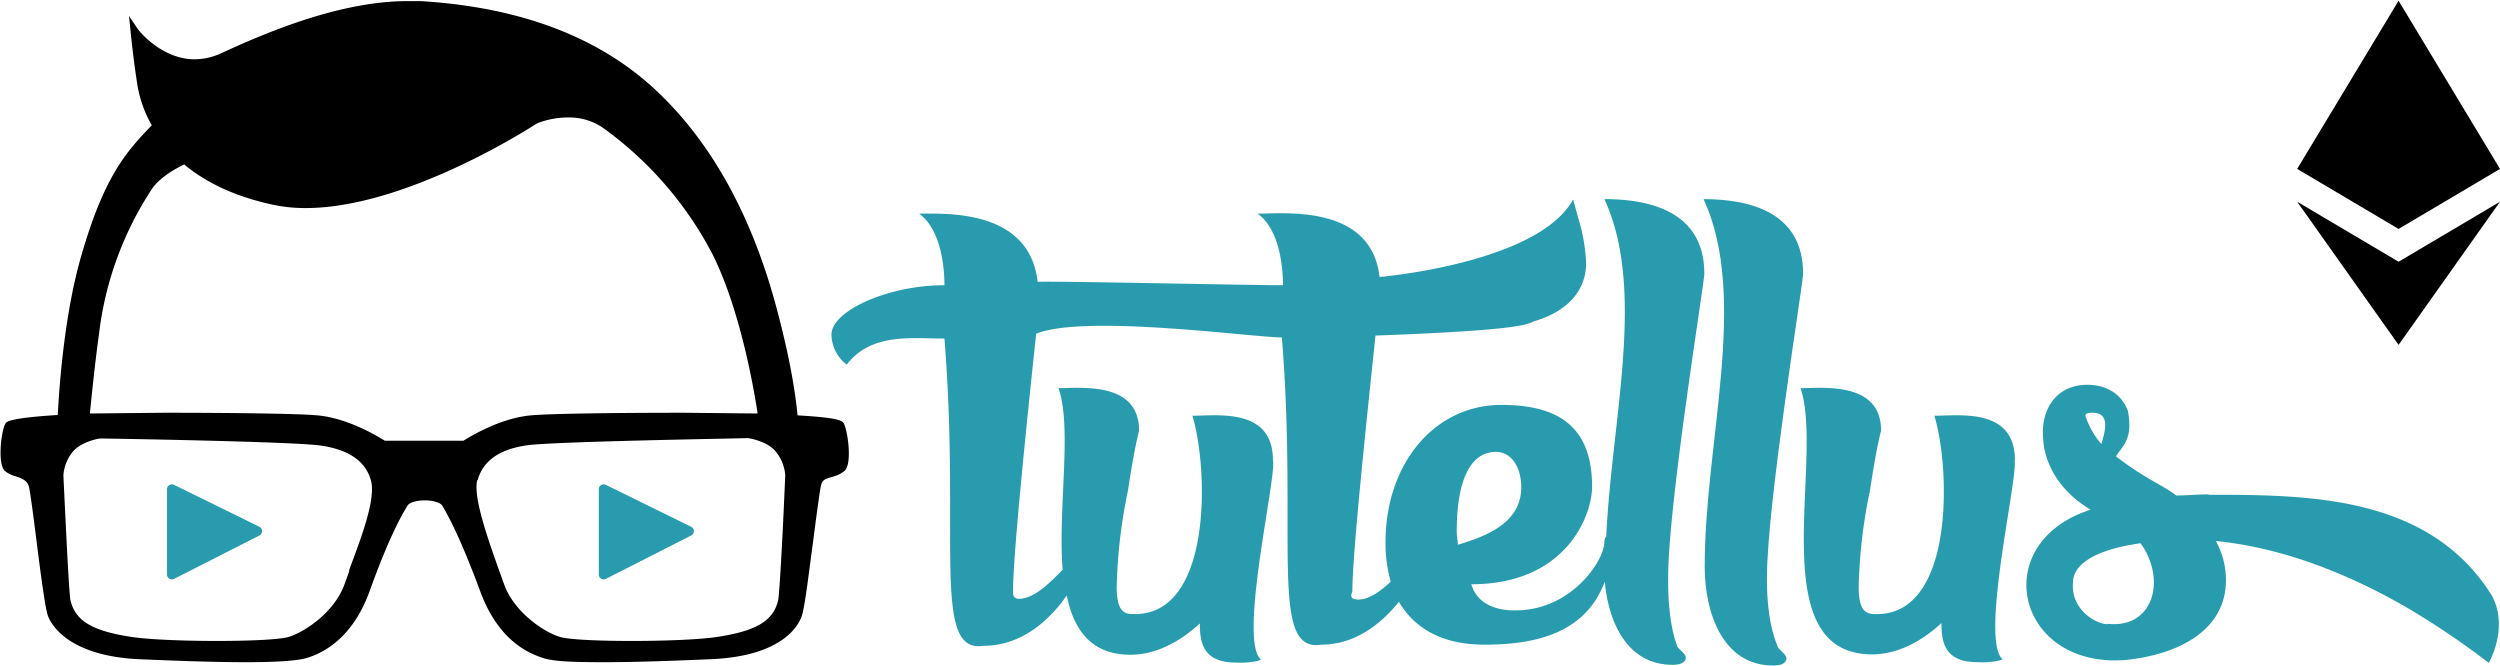 <svg id="Layer_1" data-name="Layer 1" xmlns="http://www.w3.org/2000/svg" viewBox="0 0 670.5 178.5"><defs><style>.cls-1,.cls-2{fill:#289cae;}.cls-2{fill-rule:evenodd;}</style></defs><title>logo ico color</title><polygon points="643.3 92.5 670.5 54.1 643.3 70.2 643.3 70.2 616.1 54.1 643.3 92.5 643.3 92.5 643.3 92.5 643.3 92.5 643.3 92.5"/><polygon points="643.3 61.4 670.5 45.3 643.3 0.2 643.3 0.2 643.3 0.2 643.3 0.2 643.3 0.2 616.1 45.3 643.3 61.4 643.3 61.4 643.3 61.4 643.3 61.4"/><path d="M312.1,197.1c-0.6-.7-1.9-1.4-12.3-2-0.5-5.3-1.8-14.4-5.5-28.3-6.6-25-17.5-44.9-32.6-59s-36.2-22.2-63-23.8h-3.5c-17.6,0-36.8,7.9-49.8,13.9a17.3,17.3,0,0,1-7.3,1.7c-9.1,0-15.3-8.1-15.3-8.2L120.5,88l0.4,3.9c0,0.1.8,8.1,1.9,14.9a32.7,32.7,0,0,0,3.8,10.5c-6.8,7.1-12.7,13.5-18.9,35-4.5,15.5-5.9,34.7-6.3,42.7-8.2.5-12.9,1.2-13.8,2s-1.5,5.3-1.5,6.6c-0.2,3.4.2,5.5,1.1,6.4a7,7,0,0,0,2.8,1.4c1.7,0.6,3.3,1.1,3.7,3s1.2,8.1,2,14.4c1.1,8.8,2.3,17.8,3,19.9s5.1,10.9,24.5,11.8c9.3,0.4,19.9.8,28.6,0.8s14.1-.4,16.6-1.2,11.6-3.9,16.6-17.8c3.8-10.5,7.2-18.2,10.2-23,0.4-.7,2.1-1.4,4.6-1.4s4.3,0.7,4.7,1.4c2.9,4.8,6.3,12.5,10.2,23,5.1,13.9,13.8,16.8,16.6,17.8s8,1.2,16.6,1.2h0c8.7,0,19.3-.4,28.6-0.8,19.4-.8,23.7-9.2,24.5-11.8s1.8-11.1,3-20c0.8-6.2,1.6-12.1,2-14.4s1.7-2.2,3.4-2.8a7.5,7.5,0,0,0,3.1-1.6C314.6,207.7,313.1,198.4,312.1,197.1Zm-98.1,15.4c1.4-5.2,5.9-8.4,13.5-9.4s56.4-1.8,59-1.9c0.7,0.1,5.4.9,7.6,3.8a11.3,11.3,0,0,1,2.4,6.1c-0.5,12.5-1.5,31.8-1.9,33.6-1.3,5.5-5.8,8.2-16.2,9.8-4.5.7-13.4,1.1-23.1,1.1s-17.1-.4-19.3-1.1c-4.5-1.4-12.3-6.8-14.9-14.1l-1.3-3.6C217,228.9,212.7,217,213.9,212.5Zm-104-17.9c0.5-4.7,1.2-12.2,2.5-21.7a89.8,89.8,0,0,1,14.2-38.6c1.6-2.3,4.5-4.5,8.6-6.5,6,5,13.8,8.6,23.3,10.7a41.8,41.8,0,0,0,9.3,1c27.4,0,61.7-22.5,62-22.7a23,23,0,0,1,8.4-1.6,16,16,0,0,1,9.2,2.7A96.8,96.8,0,0,1,277,151.9c7.1,14.2,10.8,34.2,12.1,42.7l-19.6-.2c-16.4,0-35.8.2-41.2,0.7-8.1.7-16.2,5.6-18.1,6.8H189.1c-1.9-1.2-10-6.1-18.1-6.8-5.4-.5-24.8-0.7-41.2-0.7Zm69.6,42.2-1.3,3.6c-2.6,7.3-10.4,12.7-14.9,14.1-2.2.7-9.7,1.1-19.3,1.1s-18.6-.4-23.1-1.1c-10.4-1.6-14.9-4.3-16.2-9.8-0.4-1.7-1.3-21-1.9-33.5a11.3,11.3,0,0,1,2.4-6.2c2.2-2.8,7-3.7,7.6-3.7s51.3,0.8,59,1.9,12.1,4.3,13.5,9.4S182.4,228.9,179.5,236.7Z" transform="translate(-85.9 -83.7)"/><path class="cls-1" d="M130.7,237.8v-23a1.3,1.3,0,0,1,1.8-1.1l23,11.3a1.3,1.3,0,0,1,0,2.3l-23,11.7A1.3,1.3,0,0,1,130.7,237.8Z" transform="translate(-85.9 -83.7)"/><path class="cls-1" d="M246.5,237.8v-23a1.3,1.3,0,0,1,1.8-1.1l23,11.3a1.3,1.3,0,0,1,0,2.3l-23,11.7A1.3,1.3,0,0,1,246.5,237.8Z" transform="translate(-85.9 -83.7)"/><path class="cls-1" d="M533.3,238.5c0-19.5,9.7-78.9,9.7-81.4,0-16.2-13.8-20-26.8-20,11.2,24.3,2,58.7.5,90.4a2.2,2.2,0,0,0-.5,1.5c0,5.1-8.9,18.4-23.8,18.4-1.3,0-9.7.3-11.9-7,25.4,0,32.4-18.4,32.4-26.2,0-16.2-9.2-21.9-24.3-21.9-18.1,0-31.1,15.9-31.1,36.8a37.3,37.3,0,0,0,1.4,10.6c-2.8,2.6-5.8,4.8-8.7,4.8s-1.6-1.9-1.6-2.2c0-10.3,4.1-48.4,6.2-68.6,38.4-1.4,40.8-3,42.4-3.8,7.8-2.2,14.1-7.3,14.1-15.7a47.5,47.5,0,0,0-1.9-11.3l-1.6-5.7c-7.8,14.3-38.9,19.5-51.9,20.8-2.2-19.5-25.4-17-32.7-17,5.7,4.1,6.8,13.8,6.8,19.2-9.8,0-62.9-1.2-65.8-.9-2.2-19.5-24.5-18.3-31.8-18.3,5.7,4.1,6.8,13.8,6.8,19.2-15.4,0-30.3,7-30.3,13.2a10.3,10.3,0,0,0,4.1,8.1c6.5-8.6,17.6-7,26.2-7,4.3,53.8-3.5,84.6,10.5,82.4,10.3,0,17.8-7,22.3-13.5,1.9,9.3,6.6,15.9,17.1,15.9,6.5,0,13-3.2,18.6-8.4,0,5.1.8,10.5,9.7,10.5a22.3,22.3,0,0,0,5.1-.3,5.5,5.5,0,0,0,1.6-.5c-6.2-5.1,4.3-49.2,3.2-53.5,0-14.1-14.9-11.9-21.6-11.9,4.3,14.1,5.4,53.2-15.4,53.2-2.4,0-4.9,0-4.9-7.3a138.7,138.7,0,0,1,3-25.7c0.8-5.1,1.6-10.5,3-16.2,0-13.2-15.4-11.4-21.6-11.4,3.7,10.8-.2,32.2,1.1,48.7-3.4,3.5-7.7,7.8-11.7,7.8-1.9,0-1.6-1.9-1.6-2.2,0-10,4-48.2,6.2-68.9,13.1-5.3,58.1,1,65.9,1,4.3,53.8-3.5,84.6,10.5,82.4,9.3,0,16.2-5.7,20.9-11.5,4.3,7.4,12,11.5,22.9,11.5,14.6,0,27.3-3.5,32.3-16.9,1,10.9,6,22.3,18.2,22.3,1.9,0,3.2-.5,3.5-1.6s-1.4-2.2-2.2-3.2C533.1,250.1,533.3,240.4,533.3,238.5Zm-56.7-12.2c0-15.1,4.3-21.4,10.5-21.4,4.3,0,6.8,4.3,6.8,9.5,0,9.7-9.7,13.2-17,15.4C476.9,228.7,476.6,227.7,476.6,226.3Z" transform="translate(-85.9 -83.7)"/><path class="cls-1" d="M542.8,137.1c12.2,26.5.3,64.9,0.3,98.6,0,11.9,4.6,26.5,18.4,26.5,1.9,0,3.2-.5,3.5-1.6s-1.4-2.2-2.2-3.2c-3.2-7.3-3-17-3-18.9,0-19.5,9.7-78.9,9.7-81.4,0-16.2-13.8-20-26.8-20h0Z" transform="translate(-85.9 -83.7)"/><path class="cls-1" d="M626.3,207.1c0-14.1-14.9-11.9-21.6-11.9,4.3,14.1,5.4,53.2-15.4,53.2-2.4,0-4.9,0-4.9-7.3a138.6,138.6,0,0,1,3-25.7c0.8-5.1,1.6-10.5,3-16.2,0-13.2-15.4-11.4-21.6-11.4,6.5,19.2-10.5,71.4,19.2,71.4,6.5,0,13-3.2,18.6-8.4,0,5.1.8,10.5,9.7,10.5a22.3,22.3,0,0,0,5.1-.3,5.5,5.5,0,0,0,1.6-.5c-6.2-5.1,4.3-49.2,3.2-53.5h0Z" transform="translate(-85.9 -83.7)"/><path class="cls-2" d="M678.2,216.3c-3.2,0-5.7.3-8.6,0.3-4.3-3.2-7.8-4.1-16.2-10.5,1.9-3,4.6-4.6,3.2-12.2-1.9-5.1-6.5-7-10.8-7-8.7,0-12.7,7-11.9,14.6,0,1.1.5,11.6,12.7,18.9-27.8,8.9-20,42.7,9.5,40.3,13.5-1.4,26.8-7.6,26.8-21.4a21.9,21.9,0,0,0-2.7-10.5c19.2,1.9,37,9.7,50.8,17.6a216.6,216.6,0,0,1,22.4,15.1c3-5.7,3.8-12.7.8-18.1-16.8-26.8-48.9-27-75.9-27h0Zm-33-21.1c0-.5.5-0.8,1.9-0.8,5.1,0,3.2,5.4,2.4,8.4a21.7,21.7,0,0,1-4.3-7.6h0Zm5.9,55.9c-3.2,0-10-4.1-9.2-11.4,0-2.7,2.4-8.1,18.1-10.3,7,9.7,3.5,23-8.9,21.6h0Z" transform="translate(-85.9 -83.7)"/></svg>